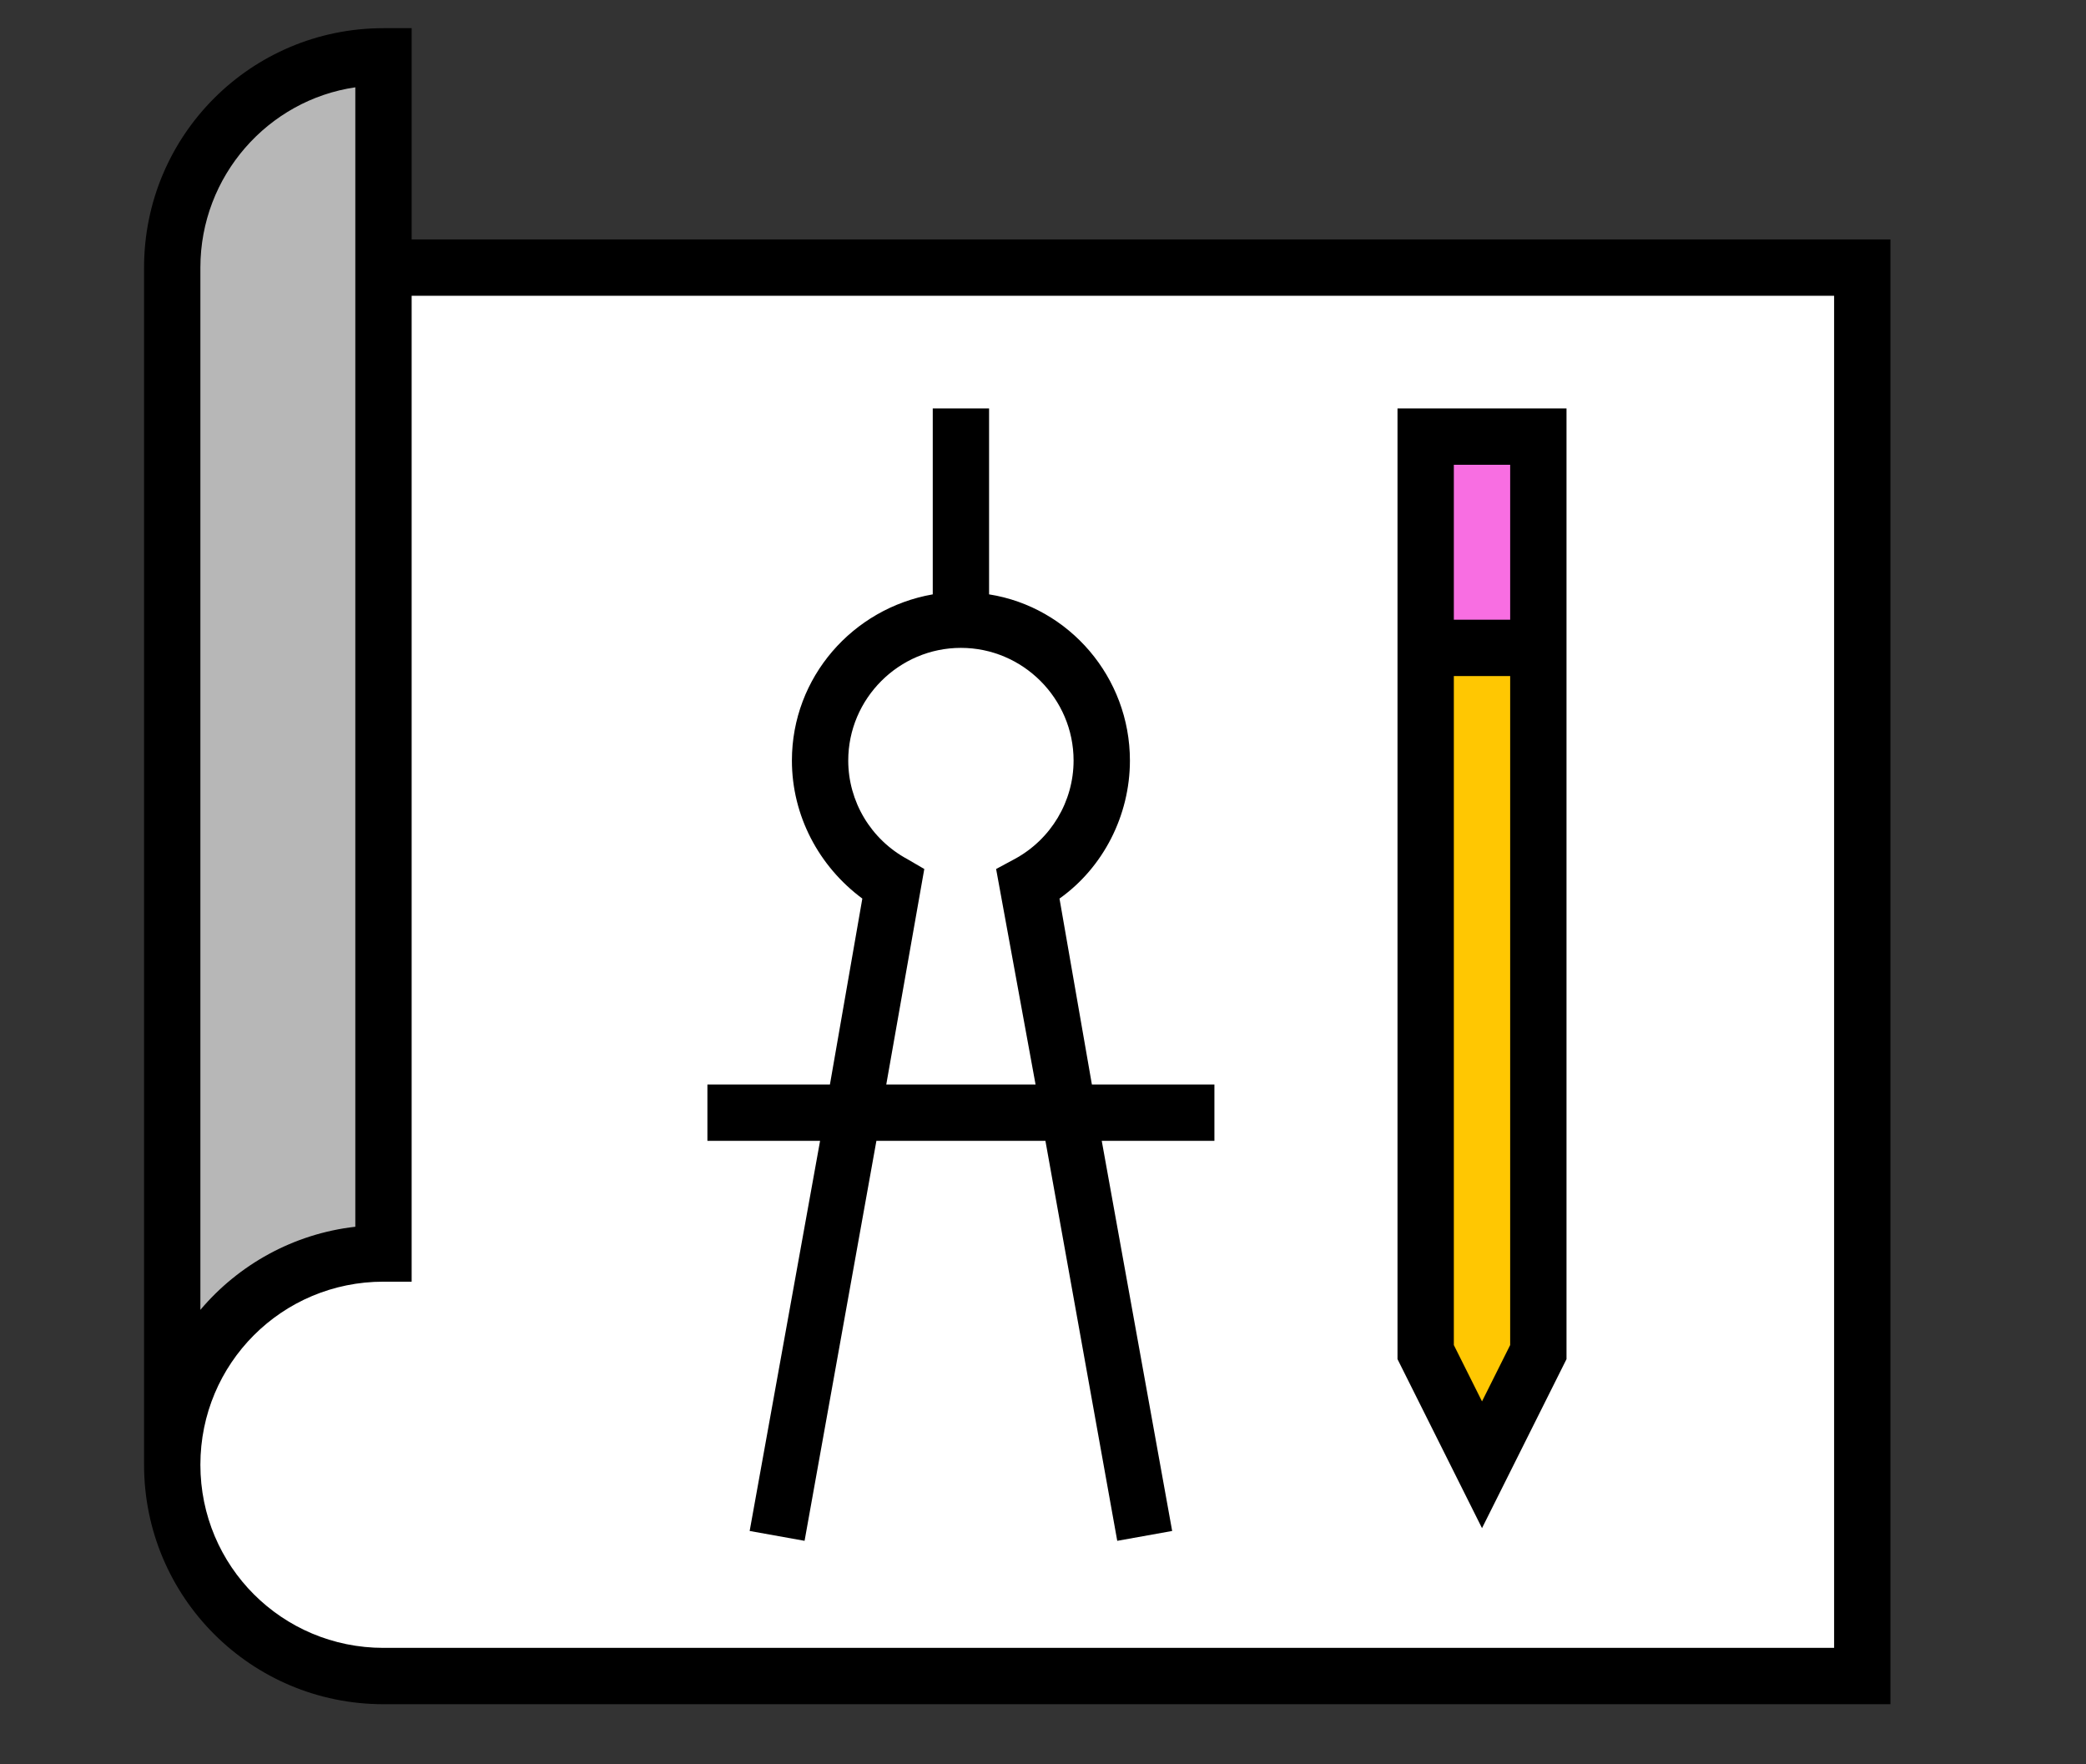 <svg width="162" height="137" viewBox="0 0 162 137" fill="none" xmlns="http://www.w3.org/2000/svg">
<rect x="0" y="0" width="162" height="137" fill="#333333" stroke="none"/>
<path d="M13 108V17L18.5 7.5L29 5L30 97.5L21 100L13 108Z" fill="#B7B7B7"/>
<path d="M145 20.5H30L29 97.5L19 101L13 108.5V115.5L18 125L29 131L145 130V20.5Z" fill="white"/>
<rect x="112" y="51" width="7" height="59" fill="#FFC702"/>
<rect x="111" y="34" width="7" height="17" fill="#F86EE2"/>
<path d="M15.562 113.75H11.188C11.188 124.031 19.5 132.344 29.781 132.344H146.812V18.594H31.969V2.188H29.781C19.5 2.188 11.188 10.5 11.188 20.781V113.75H15.562C15.562 105.875 21.906 99.531 29.781 99.531H31.969V22.969H142.438V127.969H29.781C21.906 127.969 15.562 121.625 15.562 113.75ZM27.594 95.266C22.781 95.812 18.516 98.219 15.562 101.719V20.781C15.562 13.672 20.812 7.766 27.594 6.781V95.266Z" fill="black"/>
<path d="M121.656 31.719H108.531V105.547L115.094 118.672L121.656 105.547V31.719ZM117.281 36.094V48.125H112.906V36.094H117.281ZM115.094 108.828L112.906 104.453V52.5H117.281V104.453L115.094 108.828Z" fill="black"/>
<path d="M54.938 84.219V88.594H63.688L58.219 118.891L62.484 119.656L68.062 88.594H81.188L86.766 119.656L91.031 118.891L85.562 88.594H94.312V84.219H84.797L82.281 69.781C85.672 67.375 87.75 63.328 87.75 59.062C87.75 52.609 83.047 47.141 76.812 46.156V31.719H72.438V46.156C66.203 47.25 61.5 52.609 61.5 59.062C61.5 63.328 63.578 67.266 66.969 69.781L64.453 84.219H54.938ZM70.469 66.719C67.625 65.188 65.875 62.234 65.875 59.062C65.875 54.25 69.812 50.312 74.625 50.312C79.438 50.312 83.375 54.25 83.375 59.062C83.375 62.234 81.625 65.188 78.781 66.719L77.359 67.484L80.422 84.219H68.828L71.781 67.484L70.469 66.719Z" fill="black"/>
</svg>
